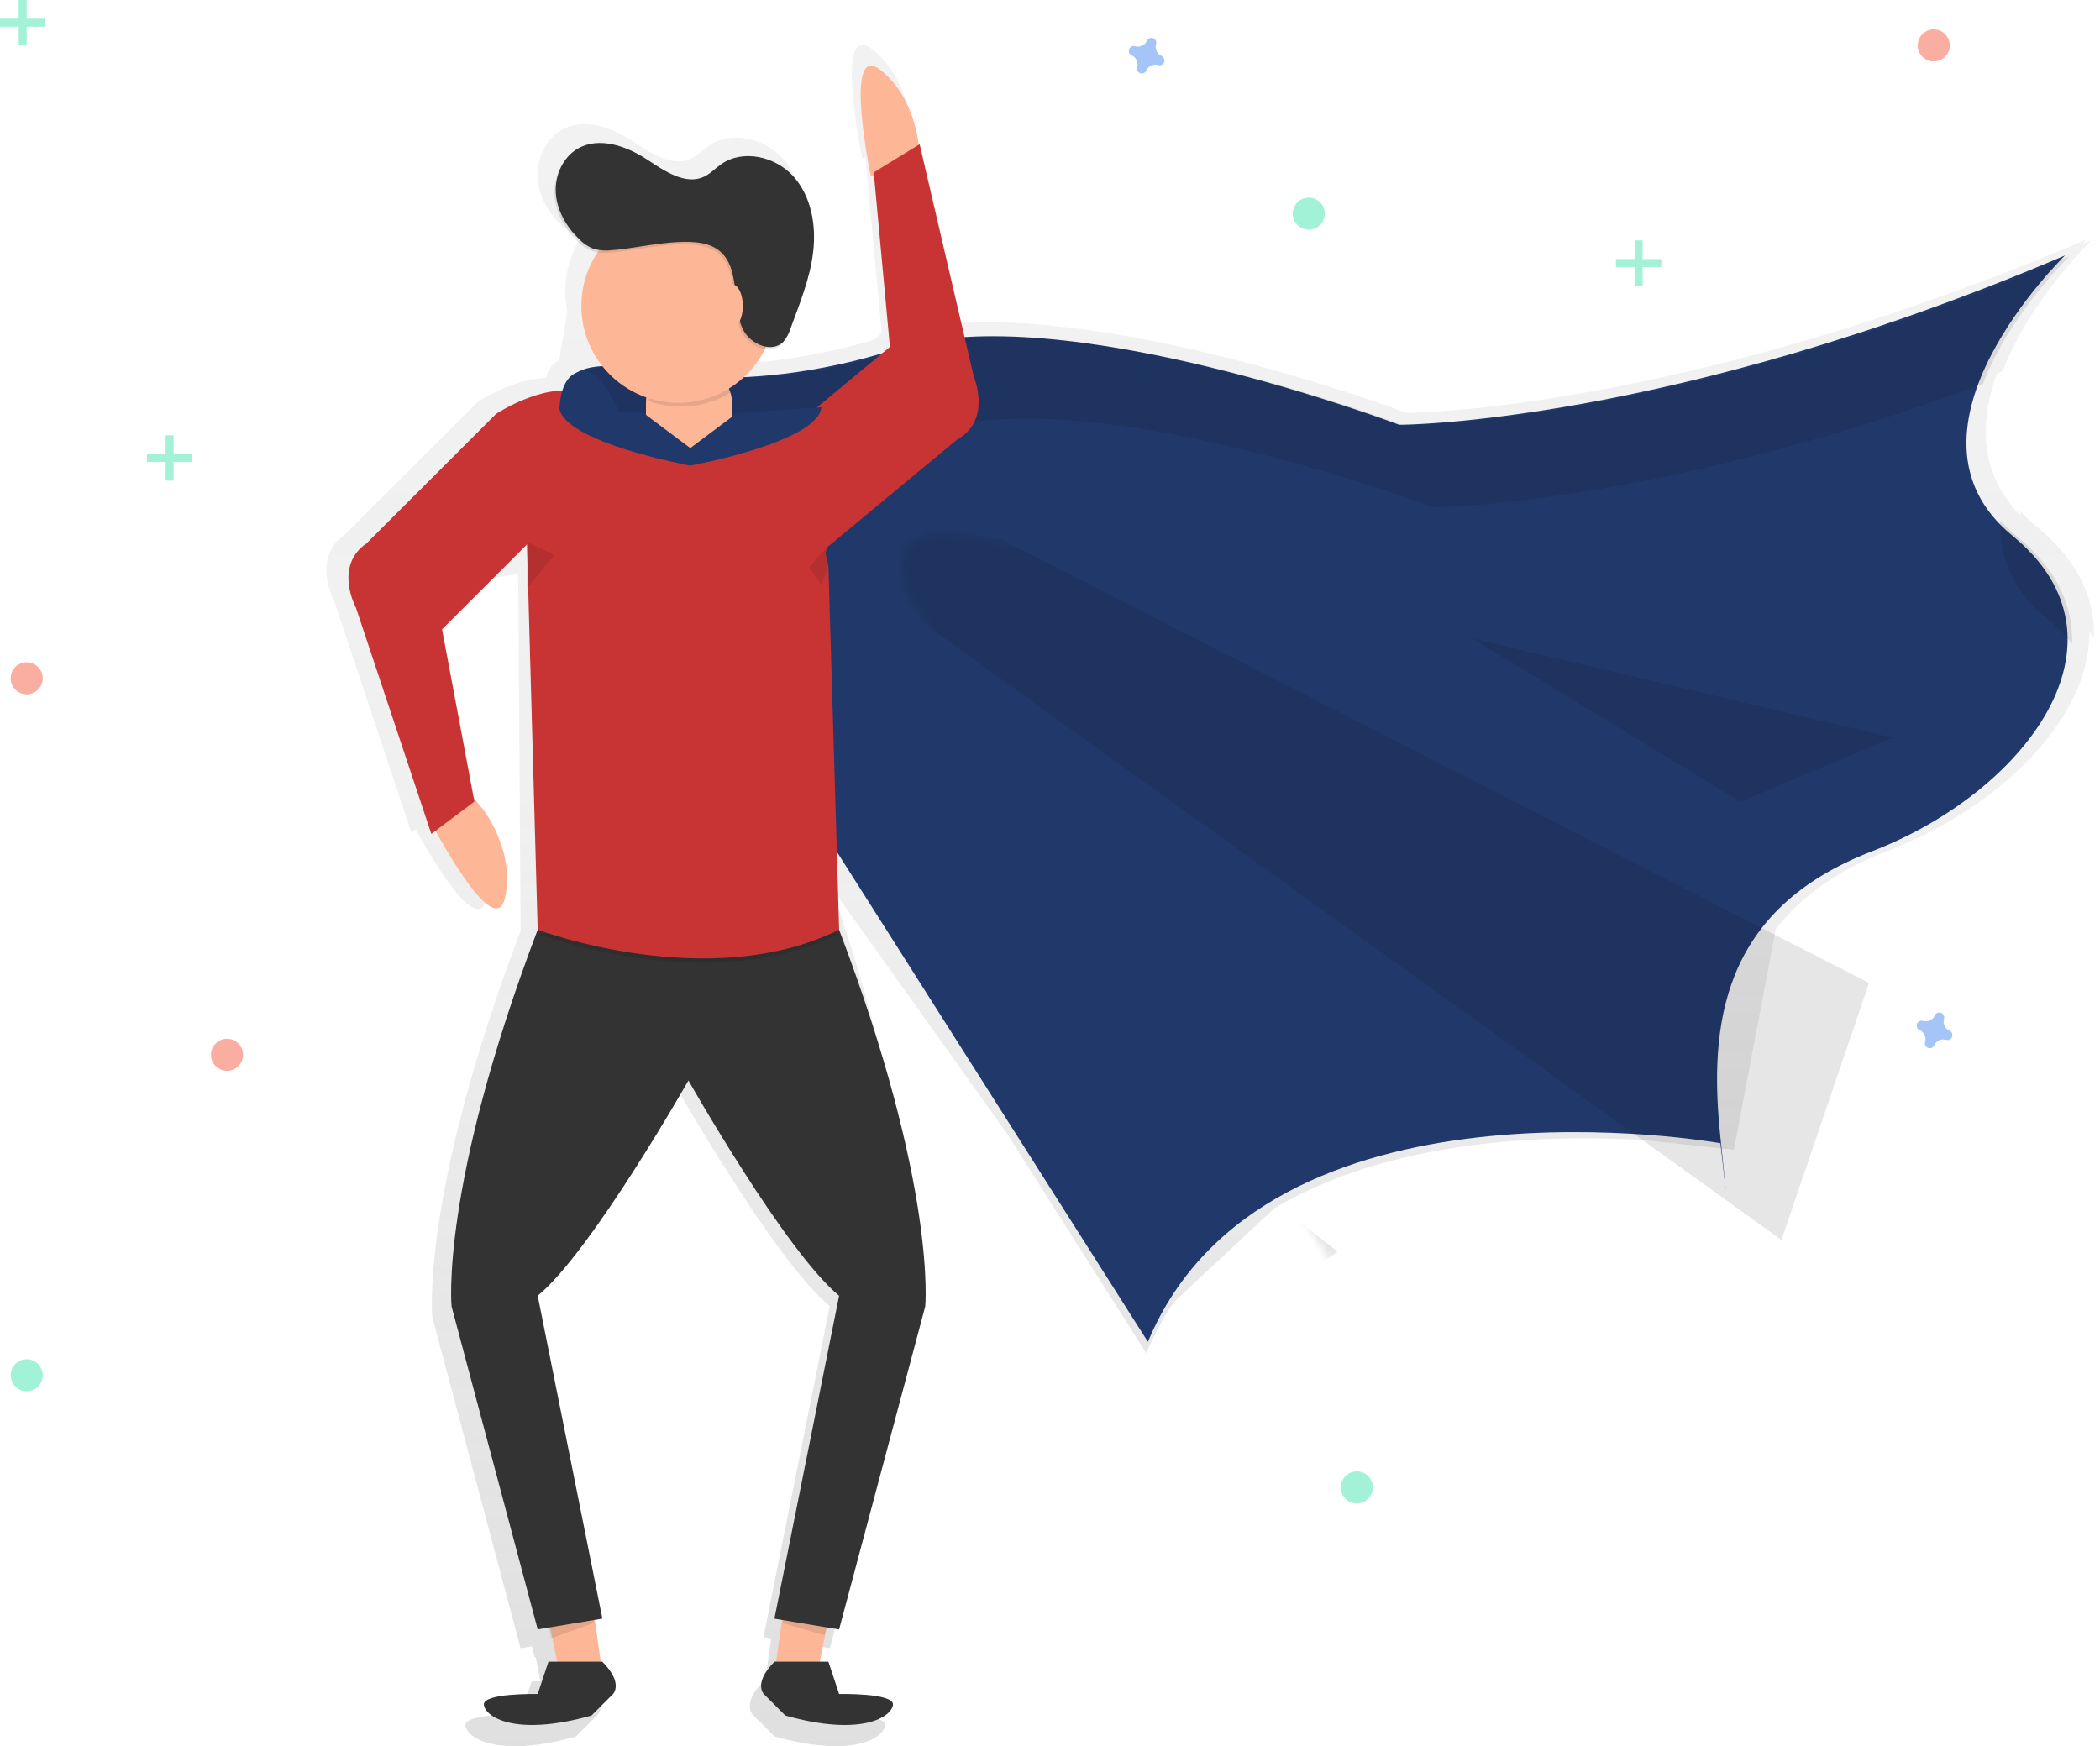 <?xml version="1.0" encoding="UTF-8"?>
<svg width="303px" height="252px" viewBox="0 0 303 252" version="1.1" xmlns="http://www.w3.org/2000/svg" xmlns:xlink="http://www.w3.org/1999/xlink">
    <!-- Generator: Sketch 50.2 (55047) - http://www.bohemiancoding.com/sketch -->
    <title>undraw_superhero_kguv</title>
    <desc>Created with Sketch.</desc>
    <defs>
        <linearGradient x1="50.004%" y1="99.993%" x2="50.004%" y2="0.002%" id="linearGradient-1">
            <stop stop-color="#808080" stop-opacity="0.25" offset="0%"></stop>
            <stop stop-color="#808080" stop-opacity="0.12" offset="54%"></stop>
            <stop stop-color="#808080" stop-opacity="0.1" offset="100%"></stop>
        </linearGradient>
        <path d="M7.853,16.21 C7.853,16.21 24.71,21.266 48.313,13.68 C71.916,6.093 120.802,24.636 120.802,24.636 C120.802,24.636 159.575,24.636 216.895,0.193 C216.895,0.193 190.765,25.48 209.308,40.653 C227.851,55.826 210.995,77.739 189.078,86.169 C167.162,94.599 165.478,111.456 167.162,127.472 C168.845,143.489 167.162,128.315 167.162,128.315 C167.162,128.315 101.416,116.516 84.556,156.982 L1.11,25.483 C1.11,25.483 -3.947,15.37 7.853,16.21 Z" id="path-2"></path>
    </defs>
    <g id="Page-1" stroke="none" stroke-width="1" fill="none" fill-rule="evenodd">
        <g id="Altcampus-Landing-Page" transform="translate(-954, -1860)">
            <g id="undraw_superhero_kguv" transform="translate(954, 1860)">
                <path d="M293.987,76.126 C293.1,75.404 292.27,74.612 291.507,73.759 C291.507,73.963 291.507,74.166 291.507,74.369 C285.451,68.189 285.664,60.703 288.144,53.873 L288.964,53.569 C292.857,43.276 301.78,34.643 301.78,34.643 L300.447,35.203 C300.86,34.776 301.097,34.536 301.097,34.536 C245.764,58.139 207.265,59.516 202.971,59.596 C200.325,58.596 178.518,50.656 157.422,47.696 C150.785,46.733 144.195,46.25 138.275,46.623 L131.629,18.086 L131.502,18.163 C131.192,15.717 130.042,10.39 125.835,7.087 C120.219,2.7 124.402,22.883 124.402,22.883 L124.862,22.666 L127.215,48.08 L126.069,49.04 C119.42,51.022 112.558,52.204 105.629,52.563 C106.907,51.381 107.959,49.977 108.736,48.42 C109.642,48.607 110.582,48.327 111.239,47.676 C111.457,47.446 111.642,47.187 111.789,46.906 C112.095,46.412 112.341,45.882 112.522,45.33 C113.902,41.623 115.409,37.906 115.856,33.98 C116.302,30.053 115.569,25.793 112.926,22.85 C110.282,19.906 105.462,18.786 102.226,21.06 C101.389,21.646 100.679,22.426 99.759,22.873 C96.956,24.23 93.846,22.03 91.236,20.33 C88.202,18.353 84.196,16.937 81.053,18.73 C80.071,19.3 79.265,20.128 78.719,21.123 C77.857,22.489 77.452,24.095 77.563,25.706 C77.743,28.296 79.139,30.706 81.009,32.493 C81.637,33.152 82.41,33.656 83.266,33.966 C83.484,34.033 83.707,34.082 83.933,34.113 C81.827,37.299 81.076,41.192 81.846,44.933 L80.683,51.973 C79.649,52.456 79.073,53.513 78.749,54.546 C73.886,54.689 68.909,58.023 68.909,58.023 L49.796,77.136 C44.84,80.499 48.203,86.692 48.203,86.692 L59.353,120.142 L59.969,119.682 C62.256,123.849 68.969,135.349 70.259,129.615 C71.836,122.669 66.926,116.362 66.926,116.362 L66.866,116.362 L65.596,114.729 L60.929,89.862 L66.833,83.999 L74.766,82.843 L75.119,134.332 C60.606,172.562 62.376,190.082 62.376,190.082 L75.119,237.868 L76.746,237.598 L77.139,239.171 L77.283,239.121 L77.989,242.648 L76.716,242.648 L75.123,247.428 C75.123,247.428 66.983,247.251 67.159,249.021 C67.336,250.791 71.763,253.801 83.089,250.614 L86.276,247.428 C86.276,247.428 87.869,245.834 84.683,242.648 L84.456,242.648 L83.573,236.461 L84.683,236.274 L75.119,188.478 C83.083,181.928 97.419,156.622 97.419,156.622 C97.419,156.622 111.752,181.932 119.719,188.478 L110.162,236.261 L111.272,236.448 L110.402,242.634 L110.176,242.634 C106.989,245.821 108.582,247.414 108.582,247.414 L111.769,250.601 C123.102,253.788 127.522,250.778 127.699,249.008 C127.875,247.238 119.736,247.414 119.736,247.414 L118.142,242.634 L116.869,242.634 L117.786,238.048 L117.949,237.558 L119.736,237.854 L132.479,190.068 C132.479,190.068 132.242,162.458 119.869,127.945 L145.289,163.592 L165.402,195.305 C166.466,192.74 167.775,190.284 169.312,187.972 L183.865,174.375 C200.781,164.312 223.365,163.708 237.311,164.538 L250.171,165.928 L256.218,134.075 C259.741,129.539 264.971,125.625 272.574,122.699 C288.347,116.632 301.574,103.752 301.467,91.229 C301.697,91.486 301.92,91.742 302.134,92.002 C302.297,86.463 299.894,80.963 293.987,76.126 Z M119.402,123.375 L119.386,122.789 L120.119,123.942 L119.402,123.375 Z" id="Shape" fill="url(#linearGradient-1)" fill-rule="nonzero"></path>
                <path d="M69.626,116.666 L69.566,116.666 L66.736,113.016 L62.156,117.596 L62.663,118.356 L62.086,118.496 C62.086,118.496 71.329,136.349 72.869,129.572 C74.409,122.795 69.626,116.666 69.626,116.666 Z" id="Shape" fill="#FDB797" fill-rule="nonzero"></path>
                <path d="M88.922,52.876 C88.922,52.876 105.779,57.933 129.382,50.346 C152.985,42.76 201.871,61.303 201.871,61.303 C201.871,61.303 240.644,61.303 297.964,36.86 C297.964,36.86 271.834,62.146 290.377,77.319 C308.92,92.492 292.064,114.406 270.147,122.835 C248.231,131.265 246.548,148.122 248.231,164.138 C249.914,180.155 248.231,164.982 248.231,164.982 C248.231,164.982 182.485,153.182 165.625,193.648 L82.179,62.149 C82.179,62.149 77.123,52.036 88.922,52.876 Z" id="83eae6ee-46c5-4585-a2a2-a187faac01c1" fill="#21396A" fill-rule="nonzero"></path>
                <g id="Clipped" transform="translate(129.999, 60.666)">
                    <mask id="mask-3" fill="white">
                        <use xlink:href="#path-2"></use>
                    </mask>
                    <g id="c8ed4358-d450-436c-89b2-67b880a93208"></g>
                    <g id="Group" mask="url(#mask-3)" fill="#000000" fill-rule="nonzero" opacity="0.1">
                        <g transform="translate(-82.999, -32.666)" id="Shape">
                            <polygon points="0.153 0.06 210.035 150.939 222.678 113.852"></polygon>
                            <polygon points="12.797 47.263 129.115 165.268 145.975 152.625"></polygon>
                        </g>
                    </g>
                </g>
                <g id="Group" opacity="0.1" transform="translate(81.666, 36.666)" fill="#000000" fill-rule="nonzero">
                    <path d="M12.127,28.106 C12.127,28.106 28.983,33.163 52.586,25.576 C76.189,17.99 125.069,36.536 125.069,36.536 C125.069,36.536 156.435,36.536 204.448,18.75 C208.245,8.71 216.945,0.29 216.945,0.29 C159.612,24.733 120.852,24.733 120.852,24.733 C120.852,24.733 71.963,6.19 48.363,13.777 C24.763,21.363 7.903,16.307 7.903,16.307 C-3.897,15.463 1.16,25.58 1.16,25.58 L4.63,31.05 C5.353,29.206 7.37,27.766 12.127,28.106 Z" id="Shape"></path>
                    <path d="M209.368,40.75 C208.502,40.045 207.693,39.272 206.948,38.44 C206.755,43.416 208.471,48.366 213.581,52.549 C214.943,53.651 216.192,54.886 217.308,56.236 C217.471,50.83 215.128,45.463 209.368,40.75 Z" id="Shape"></path>
                </g>
                <polygon id="Shape" fill="#FDB797" fill-rule="nonzero" points="119.526 233.588 117.972 241.358 111.756 241.358 113.312 230.481"></polygon>
                <polygon id="Shape" fill="#000000" fill-rule="nonzero" opacity="0.1" points="119.399 234.661 118.962 235.974 112.832 234.224 113.269 233.348"></polygon>
                <polygon id="Shape" fill="#FDB797" fill-rule="nonzero" points="79.136 233.588 80.689 241.358 86.902 241.358 85.349 230.481"></polygon>
                <polygon id="Shape" fill="#000000" fill-rule="nonzero" opacity="0.1" points="79.113 234.661 79.549 236.411 85.683 234.224 85.683 233.348"></polygon>
                <path d="M132.675,22.163 C132.675,22.163 132.502,14.377 127.032,10.09 C121.562,5.803 125.655,25.486 125.655,25.486 L132.675,22.163 Z" id="Shape" fill="#FDB797" fill-rule="nonzero"></path>
                <path d="M86.902,239.804 L79.136,239.804 L77.583,244.471 C77.583,244.471 69.643,244.298 69.816,246.024 C69.989,247.751 74.303,250.691 85.349,247.578 L88.456,244.471 C88.456,244.471 90.009,242.911 86.902,239.804 Z" id="Shape" fill="#333333" fill-rule="nonzero"></path>
                <path d="M111.756,239.804 L119.522,239.804 L121.076,244.471 C121.076,244.471 129.015,244.298 128.842,246.024 C128.669,247.751 124.355,250.691 113.309,247.578 L110.202,244.471 C110.202,244.471 108.649,242.911 111.756,239.804 Z" id="Shape" fill="#333333" fill-rule="nonzero"></path>
                <path d="M121.069,134.169 L77.583,134.169 C63.429,171.452 65.156,188.542 65.156,188.542 L77.583,235.144 L86.916,233.591 L77.583,186.998 C85.349,180.612 99.332,155.928 99.332,155.928 C99.332,155.928 113.309,180.598 121.069,186.998 L111.736,233.601 L121.069,235.154 L133.495,188.552 C133.495,188.552 135.232,171.452 121.069,134.169 Z" id="Shape" fill="#333333" fill-rule="nonzero"></path>
                <path d="M77.583,134.772 C77.583,134.772 102.249,144.105 121.079,134.772 L77.583,134.772 Z" id="Shape" fill="#000000" fill-rule="nonzero" opacity="0.1"></path>
                <path d="M76.209,78.396 L63.783,90.822 L68.449,115.679 L62.236,120.346 L51.363,87.722 C51.363,87.722 48.083,81.683 52.916,78.389 L71.559,59.746 C71.559,59.746 79.559,54.386 85.059,57.133 C90.559,59.879 76.103,78.199 76.103,78.199" id="Shape" fill="#C83434" fill-rule="nonzero"></path>
                <path d="M76.026,78.243 L77.579,134.169 C77.579,134.169 102.246,143.502 121.076,134.169 L119.522,81.523 L119.126,79.783 L119.412,78.926 L138.079,63.446 C143.195,60.629 140.492,54.309 140.492,54.309 L132.692,20.82 L126.069,24.88 L128.402,50.06 L115.109,61.086 L114.776,61.069 L80.699,59.603" id="Shape" fill="#C83434" fill-rule="nonzero"></path>
                <rect id="Rectangle-path" fill="#FDB797" fill-rule="nonzero" x="93.202" y="51.919" width="12.427" height="13.98" rx="6.213"></rect>
                <path d="M93.599,57.889 C97.595,59.285 102.007,58.794 105.599,56.556 C104.703,54.102 102.372,52.467 99.759,52.459 C96.635,52.47 94.002,54.792 93.599,57.889 Z" id="Shape" fill="#000000" fill-rule="nonzero" opacity="0.1"></path>
                <circle id="Oval" fill="#FDB797" fill-rule="nonzero" cx="97.862" cy="44.153" r="13.98"></circle>
                <path d="M88.152,36.443 C87.284,36.553 86.403,36.503 85.553,36.296 C84.718,35.993 83.965,35.5 83.353,34.856 C81.526,33.103 80.166,30.763 79.989,28.236 C79.813,25.71 80.989,23.033 83.179,21.78 C86.246,20.033 90.156,21.413 93.112,23.34 C95.656,25.006 98.692,27.143 101.426,25.82 C102.322,25.386 103.016,24.623 103.832,24.053 C106.989,21.836 111.689,22.93 114.266,25.8 C116.842,28.67 117.566,32.823 117.122,36.656 C116.679,40.49 115.212,44.113 113.866,47.726 C113.656,48.439 113.301,49.101 112.822,49.67 C111.182,51.353 108.112,50.046 107.032,47.96 C105.156,44.33 107.032,38.036 102.599,35.92 C99.069,34.24 91.942,36.196 88.152,36.443 Z" id="Shape" fill="#000000" fill-rule="nonzero" opacity="0.1"></path>
                <path d="M88.362,36.096 C87.494,36.206 86.613,36.156 85.763,35.95 C84.928,35.646 84.175,35.153 83.563,34.51 C81.736,32.756 80.376,30.416 80.199,27.89 C80.023,25.363 81.199,22.686 83.389,21.433 C86.456,19.686 90.366,21.066 93.322,22.993 C95.866,24.66 98.902,26.796 101.636,25.473 C102.532,25.04 103.226,24.276 104.042,23.706 C107.199,21.49 111.899,22.583 114.476,25.453 C117.052,28.323 117.776,32.476 117.332,36.31 C116.889,40.143 115.402,43.766 114.069,47.38 C113.859,48.093 113.504,48.754 113.026,49.323 C111.386,51.006 108.316,49.7 107.236,47.613 C105.359,43.983 107.236,37.69 102.802,35.573 C99.289,33.893 92.149,35.853 88.362,36.096 Z" id="Shape" fill="#333333" fill-rule="nonzero"></path>
                <ellipse id="Oval" fill="#FDB797" fill-rule="nonzero" cx="105.629" cy="44.153" rx="1.553" ry="3.107"></ellipse>
                <polygon id="Shape" fill="#000000" fill-rule="nonzero" opacity="0.1" points="76.046 78.236 79.989 80.083 76.046 84.903"></polygon>
                <polygon id="Shape" fill="#000000" fill-rule="nonzero" opacity="0.1" points="119.399 78.916 116.772 81.836 118.522 84.463 119.546 81.543"></polygon>
                <path d="M99.599,64.666 L99.599,67.196 C99.599,67.196 81.149,63.826 80.679,58.766 L92.856,59.609 L99.599,64.666 Z" id="Shape" fill="#21396A" fill-rule="nonzero"></path>
                <path d="M99.599,64.666 L99.599,67.196 C99.599,67.196 118.049,63.826 118.519,58.766 L106.342,59.609 L99.599,64.666 Z" id="Shape" fill="#21396A" fill-rule="nonzero"></path>
                <polygon id="Shape" fill="#000000" fill-rule="nonzero" opacity="0.1" points="212.361 92.119 273.051 106.449 251.134 115.722"></polygon>
                <path d="M80.736,58.889 C80.736,58.889 80.736,53.593 84.269,53.593 C87.802,53.593 91.332,64.189 91.332,64.189 L80.736,58.889 Z" id="Shape" fill="#21396A" fill-rule="nonzero"></path>
                <circle id="Oval" fill="#F55F44" fill-rule="nonzero" opacity="0.5" cx="3.853" cy="97.886" r="2.313"></circle>
                <circle id="Oval" fill="#F55F44" fill-rule="nonzero" opacity="0.5" cx="32.756" cy="152.225" r="2.313"></circle>
                <circle id="Oval" fill="#F55F44" fill-rule="nonzero" opacity="0.5" cx="279.014" cy="6.55" r="2.313"></circle>
                <path d="M167.598,8.077 C166.939,7.79 166.6,7.054 166.808,6.367 C166.825,6.316 166.835,6.263 166.838,6.21 C166.858,5.897 166.669,5.608 166.375,5.5 C166.081,5.391 165.75,5.489 165.562,5.74 C165.53,5.783 165.503,5.83 165.482,5.88 C165.194,6.536 164.461,6.874 163.775,6.667 C163.724,6.65 163.672,6.64 163.618,6.637 C163.305,6.617 163.016,6.806 162.908,7.1 C162.8,7.394 162.897,7.725 163.148,7.913 C163.192,7.945 163.239,7.972 163.288,7.993 C163.942,8.284 164.276,9.016 164.068,9.7 C164.052,9.751 164.042,9.803 164.038,9.857 C164.019,10.17 164.207,10.459 164.502,10.567 C164.796,10.675 165.127,10.578 165.315,10.327 C165.347,10.283 165.374,10.236 165.395,10.187 C165.682,9.528 166.417,9.188 167.105,9.397 C167.156,9.413 167.208,9.423 167.262,9.427 C167.574,9.445 167.861,9.258 167.97,8.965 C168.079,8.672 167.984,8.343 167.735,8.153 C167.693,8.122 167.647,8.097 167.598,8.077 Z" id="Shape" fill="#4D8AF0" fill-rule="nonzero" opacity="0.5"></path>
                <path d="M281.284,148.739 C280.625,148.452 280.285,147.716 280.494,147.029 C280.51,146.978 280.52,146.925 280.524,146.872 C280.543,146.559 280.355,146.27 280.061,146.162 C279.766,146.053 279.436,146.151 279.247,146.402 C279.215,146.445 279.188,146.492 279.167,146.542 C278.88,147.201 278.145,147.541 277.457,147.332 C277.406,147.316 277.354,147.306 277.301,147.302 C276.988,147.282 276.699,147.471 276.59,147.765 C276.482,148.06 276.58,148.39 276.831,148.579 C276.874,148.611 276.921,148.638 276.971,148.659 C277.63,148.946 277.969,149.681 277.761,150.369 C277.744,150.419 277.734,150.472 277.731,150.525 C277.711,150.838 277.9,151.127 278.194,151.236 C278.488,151.344 278.819,151.246 279.007,150.995 C279.04,150.952 279.066,150.905 279.087,150.855 C279.374,150.196 280.109,149.857 280.797,150.065 C280.848,150.081 280.901,150.092 280.954,150.095 C281.267,150.115 281.556,149.926 281.664,149.632 C281.773,149.337 281.675,149.007 281.424,148.819 C281.381,148.786 281.334,148.759 281.284,148.739 Z" id="Shape" fill="#4D8AF0" fill-rule="nonzero" opacity="0.5"></path>
                <circle id="Oval" fill="#47E6B1" fill-rule="nonzero" opacity="0.5" cx="195.771" cy="214.655" r="2.313"></circle>
                <circle id="Oval" fill="#47E6B1" fill-rule="nonzero" opacity="0.5" cx="3.853" cy="198.471" r="2.313"></circle>
                <circle id="Oval" fill="#47E6B1" fill-rule="nonzero" opacity="0.5" cx="188.835" cy="30.83" r="2.313"></circle>
                <g id="Group" opacity="0.5" fill="#47E6B1" fill-rule="nonzero">
                    <rect id="Rectangle-path" x="2.697" y="0" width="1.157" height="6.55"></rect>
                    <rect id="Rectangle-path" transform="translate(3.275, 3.275) rotate(90) translate(-3.275, -3.275) " x="2.697" y="1.42108547e-14" width="1.157" height="6.55"></rect>
                </g>
                <g id="Group" opacity="0.5" transform="translate(21, 62.666)" fill="#47E6B1" fill-rule="nonzero">
                    <rect id="Rectangle-path" x="2.893" y="0.15" width="1.157" height="6.55"></rect>
                    <rect id="Rectangle-path" transform="translate(3.472, 3.425) rotate(90) translate(-3.472, -3.425) " x="2.893" y="0.15" width="1.157" height="6.55"></rect>
                </g>
                <g id="Group" opacity="0.5" transform="translate(232.998, 34.666)" fill="#47E6B1" fill-rule="nonzero">
                    <rect id="Rectangle-path" x="2.853" y="0.017" width="1.157" height="6.55"></rect>
                    <rect id="Rectangle-path" transform="translate(3.435, 3.292) rotate(90) translate(-3.435, -3.292) " x="2.857" y="0.017" width="1.157" height="6.55"></rect>
                </g>
            </g>
        </g>
    </g>
</svg>